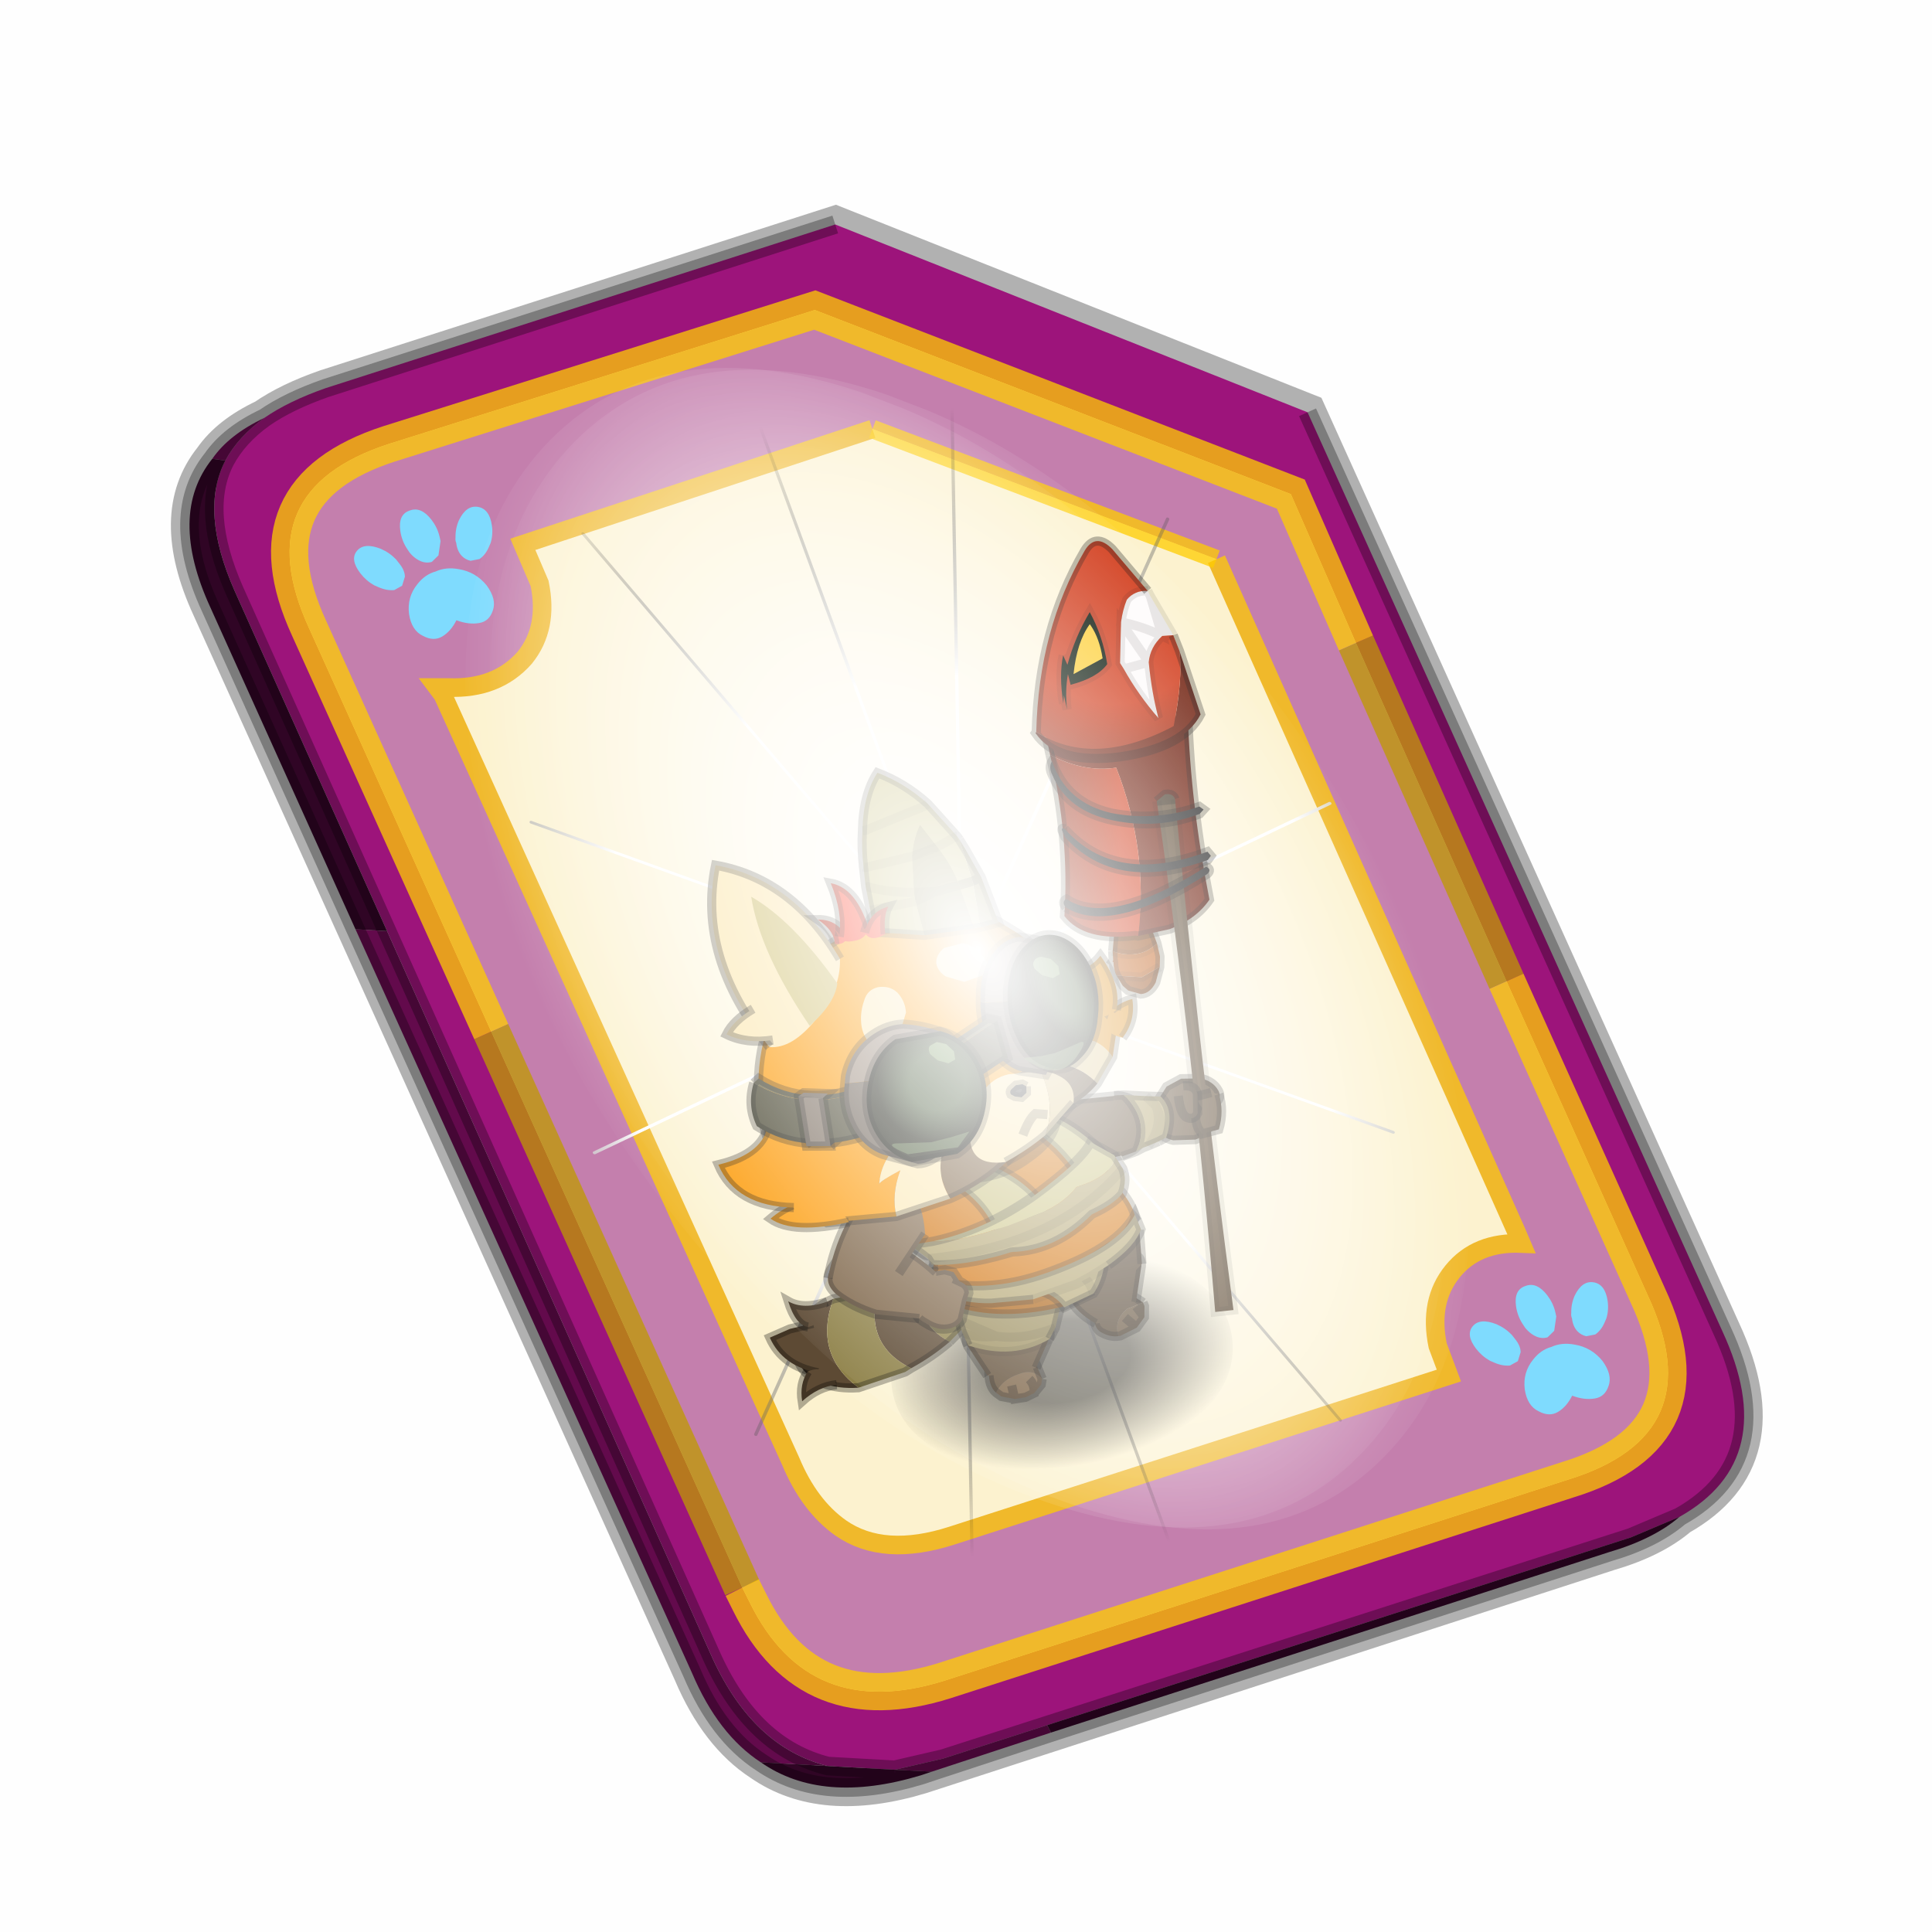 <?xml version='1.0' encoding='UTF-8'?>
<svg xmlns:xlink="http://www.w3.org/1999/xlink" xmlns="http://www.w3.org/2000/svg" version="1.1" width="60px" height="60px" viewBox="0.0 0.0 60.0 60.0"><defs><g id="c1"><path fill="#000000" fill-opacity="0.004" d="M0.0 0.0 L60.0 0.0 60.0 60.0 0.0 60.0 0.0 0.0"/></g><g id="c2"><path fill="none" stroke="#000000" stroke-width="1.0" stroke-opacity="0.302" d="M0.7 12.25 Q-0.45 9.75 0.75 8.25 1.2 7.6 2.15 7.15 2.8 6.7 3.8 6.35 L17.5 1.95 30.2 7.0 41.35 31.7 Q42.95 35.15 40.2 36.7 39.5 37.3 38.3 37.65 L19.8 43.65 Q17.15 44.45 15.5 43.3 14.35 42.55 13.65 40.9 L0.7 12.25"/><path fill="#9d147b" stroke="none" d="M35.55 22.3 L31.5 13.2 29.75 9.2 16.95 4.25 5.5 7.85 Q1.65 9.1 3.35 12.8 L8.25 23.65 15.0 38.6 15.2 39.0 Q16.8 42.25 20.45 41.1 L37.2 35.7 Q41.1 34.5 39.35 30.75 L35.55 22.3 M2.15 7.15 Q2.8 6.7 3.8 6.35 L17.5 1.95 30.2 7.0 41.35 31.7 Q42.95 35.15 40.2 36.7 L38.9 37.25 23.2 42.3 20.4 43.2 19.1 43.5 17.3 43.4 Q15.3 42.9 14.2 40.5 L5.45 20.95 1.35 11.8 Q0.4 9.65 1.1 8.3 1.45 7.65 2.15 7.15"/><path fill="#c47fad" stroke="none" d="M31.5 13.2 L35.55 22.3 39.35 30.75 Q41.1 34.5 37.2 35.7 L20.45 41.1 Q16.8 42.25 15.2 39.0 L15.0 38.6 8.25 23.65 3.35 12.8 Q1.65 9.1 5.5 7.85 L16.95 4.25 29.75 9.2 31.5 13.2 M18.5 7.45 L9.1 10.55 9.55 11.6 Q9.8 12.8 9.15 13.6 8.4 14.45 7.1 14.4 L6.8 14.4 6.95 14.6 16.3 35.2 Q16.8 36.4 17.65 37.0 18.8 37.8 20.65 37.2 L34.0 32.9 33.7 32.1 Q33.45 30.9 34.1 30.1 34.75 29.3 35.95 29.35 L35.8 29.0 27.75 10.95 18.5 7.45"/><path fill="#630a4c" stroke="none" d="M0.75 8.25 Q1.2 7.6 2.15 7.15 1.45 7.65 1.1 8.3 L0.75 8.25 M23.3 42.5 L20.1 43.55 19.1 43.5 20.4 43.2 23.2 42.3 23.3 42.5 M15.5 43.3 Q14.35 42.55 13.65 40.9 L4.6 20.9 5.45 20.95 14.2 40.5 Q15.3 42.9 17.3 43.4 L15.5 43.3"/><path fill="#300525" stroke="none" d="M4.6 20.9 L0.7 12.25 Q-0.45 9.75 0.75 8.25 L1.1 8.3 Q0.4 9.65 1.35 11.8 L5.45 20.95 4.6 20.9 M40.2 36.7 Q39.5 37.3 38.3 37.65 L23.3 42.5 23.2 42.3 38.9 37.25 40.2 36.7 M20.1 43.55 L19.8 43.65 Q17.15 44.45 15.5 43.3 L17.3 43.4 19.1 43.5 20.1 43.55"/><path fill="#fcf2cf" stroke="none" d="M27.75 10.95 L35.8 29.0 35.95 29.35 Q34.75 29.3 34.1 30.1 33.45 30.9 33.7 32.1 L34.0 32.9 20.65 37.2 Q18.8 37.8 17.65 37.0 16.8 36.4 16.3 35.2 L6.95 14.6 6.8 14.4 7.1 14.4 Q8.4 14.45 9.15 13.6 9.8 12.8 9.55 11.6 L9.1 10.55 18.5 7.45 27.75 10.95"/><path fill="none" stroke="#bf9900" stroke-width="1.0" stroke-opacity="0.749" d="M31.5 13.2 L35.55 22.3 M15.0 38.6 L8.25 23.65"/><path fill="none" stroke="#ffcc00" stroke-width="1.0" stroke-opacity="0.749" d="M35.55 22.3 L39.35 30.75 Q41.1 34.5 37.2 35.7 L20.45 41.1 Q16.8 42.25 15.2 39.0 L15.0 38.6 M8.25 23.65 L3.35 12.8 Q1.65 9.1 5.5 7.85 L16.95 4.25 29.75 9.2 31.5 13.2"/><path fill="none" stroke="#000000" stroke-width="0.5" stroke-opacity="0.302" d="M4.6 20.9 L0.7 12.25 Q-0.45 9.75 0.75 8.25 1.2 7.6 2.15 7.15 2.8 6.7 3.8 6.35 L17.5 1.95 M30.2 7.0 L41.35 31.7 Q42.95 35.15 40.2 36.7 39.5 37.3 38.3 37.65 L23.3 42.5 20.1 43.55 19.8 43.65 Q17.15 44.45 15.5 43.3 14.35 42.55 13.65 40.9 L4.6 20.9 M5.45 20.95 L1.35 11.8 Q0.4 9.65 1.1 8.3 1.45 7.65 2.15 7.15 M19.1 43.5 L17.3 43.4 Q15.3 42.9 14.2 40.5 L5.45 20.95 M23.2 42.3 L20.4 43.2 19.1 43.5 M40.2 36.7 L38.9 37.25 23.2 42.3"/><path fill="none" stroke="#f0b92b" stroke-width="0.5" d="M27.75 10.95 L35.8 29.0 35.95 29.35 Q34.75 29.3 34.1 30.1 33.45 30.9 33.7 32.1 L34.0 32.9 20.65 37.2 Q18.8 37.8 17.65 37.0 16.8 36.4 16.3 35.2 L6.95 14.6 6.8 14.4 7.1 14.4 Q8.4 14.45 9.15 13.6 9.8 12.8 9.55 11.6 L9.1 10.55 18.5 7.45"/><path fill="none" stroke="#ffcc00" stroke-width="0.5" stroke-opacity="0.749" d="M18.5 7.45 L27.75 10.95"/></g><g id="c3"><path fill="#7fdbfe" stroke="none" d="M10.75 4.9 Q10.75 4.6 10.9 4.35 11.25 3.45 11.95 2.75 13.3 1.5 14.35 2.1 15.4 2.7 14.95 4.45 14.7 5.4 14.1 6.15 L13.75 6.5 Q13.1 7.15 12.35 7.35 L11.4 7.2 Q10.95 6.9 10.75 6.4 10.5 5.75 10.75 4.9 M7.5 5.9 Q7.0 5.85 6.6 5.5 6.05 5.0 5.8 4.15 L5.7 3.6 Q5.55 2.65 5.8 1.7 6.25 0.0 7.5 0.0 L7.6 0.0 Q8.85 0.0 9.3 1.7 9.55 2.65 9.4 3.6 L9.3 4.15 8.5 5.5 7.6 5.9 7.5 5.9 M4.35 4.9 Q4.6 5.75 4.35 6.4 L3.7 7.2 2.75 7.35 Q2.0 7.15 1.35 6.5 L1.0 6.15 Q0.4 5.4 0.15 4.45 -0.3 2.7 0.75 2.1 1.8 1.5 3.15 2.75 3.85 3.45 4.2 4.35 L4.35 4.9 M5.5 13.7 Q4.45 13.9 3.65 12.95 2.75 12.0 3.2 10.25 3.7 8.5 5.25 7.6 6.4 6.9 7.55 7.0 8.75 6.9 9.9 7.6 11.45 8.5 11.95 10.25 12.35 12.0 11.5 12.95 10.7 13.9 9.65 13.7 8.55 13.5 7.55 12.6 6.55 13.5 5.5 13.7"/></g><g id="c4"><g><use transform="matrix(1.0,0.0,0.0,1.0,0.0,0.0)" xlink:href="#c3"/></g></g><radialGradient gradientUnits="userSpaceOnUse" r="819.2" cx="0" cy="0" spreadMethod="pad" gradientTransform="matrix(0.091,0.0,0.0,0.091,0.6,3.4)" id="gradient1"><stop offset="0.0" stop-color="#ffffff"/><stop offset="1.0" stop-color="#ffffff" stop-opacity="0.0"/></radialGradient><g id="c5"><path stroke="none" fill="url(#gradient1)" d="M36.65 -54.65 Q60.05 -42.0 69.75 -17.95 80.55 8.9 68.0 34.1 55.45 59.35 26.8 68.2 -1.8 77.05 -29.7 64.3 -57.6 51.6 -68.45 24.75 -79.3 -2.05 -66.75 -27.25 L-66.7 -27.3 Q-54.1 -52.5 -25.5 -61.4 3.1 -70.2 31.0 -57.5 L36.65 -54.65"/></g><g id="c6"><g><use transform="matrix(1.0,0.0,0.0,1.0,0.0,0.0)" xlink:href="#c5"/></g></g><radialGradient gradientUnits="userSpaceOnUse" r="819.2" cx="0" cy="0" spreadMethod="pad" gradientTransform="matrix(0.209,0.0,0.0,0.177,67.15,107.2)" id="gradient2"><stop offset="0.357" stop-color="#ffffff"/><stop offset="0.671" stop-opacity="0.0"/></radialGradient><g id="c7"><path fill="none" stroke-linejoin="round" stroke-linecap="round" stroke="url(#gradient2)" stroke-width="0.5" d="M136.55 165.8 L68.6 106.0 68.4 106.0 118.25 201.5 M68.3 105.8 L68.35 105.8 68.3 105.8 68.3 105.85 68.4 106.0 68.3 106.0 86.55 211.5 M68.3 105.8 L68.3 105.85 68.3 106.0 68.15 105.95 18.25 151.55 M68.3 105.85 L68.25 105.85 68.3 106.0 50.0 193.2 M68.25 105.85 L68.15 105.95 0.05 97.7 M68.3 105.85 L68.25 105.8 68.25 105.85 M68.25 105.8 L68.2 105.7 0.0 45.7 M68.3 105.8 L68.25 105.75 68.25 105.8 M68.25 105.75 L68.2 105.7 18.25 10.05 M68.6 106.0 L68.35 105.8 118.25 60.15 M86.6 18.35 L68.3 105.8 M136.6 114.25 L68.6 106.0 M68.25 105.75 L49.95 0.05"/></g><g id="c8"><g><use transform="matrix(1.0,0.0,0.0,1.0,0.0,0.0)" xlink:href="#c7"/></g></g><g id="c9"><g><use transform="matrix(1.0,0.0,0.0,1.0,0.0,0.0)" xlink:href="#c2"/></g><g><use transform="matrix(0.239,-0.087,0.1,0.234,34.25,31.15)" xlink:href="#c4"/></g><g><use transform="matrix(0.239,-0.087,0.1,0.234,4.25,10.3)" xlink:href="#c4"/></g><g><use transform="matrix(0.141,-0.038,0.111,0.226,20.25,20.65)" filter="url(#filter7)" xlink:href="#c6"/></g><g><use transform="matrix(-0.155,0.051,0.084,0.147,22.6,3.15)" filter="url(#filter8)" xlink:href="#c8"/></g></g><filter id="filter7"><feColorMatrix in="SourceGraphic" type="matrix" values="0.0 0.0 0.0 0.0 0.797 0.0 0.0 0.0 0.0 0.598 0.0 0.0 0.0 0.0 0.199 0.0 0.0 0.0 1.0 0.0" result="cxform"/><feComposite operator="in" in2="SourceGraphic" result="color-xform"/></filter><filter id="filter8"><feColorMatrix in="SourceGraphic" type="matrix" values="0.0 0.0 0.0 0.0 0.996 0.0 0.0 0.0 0.0 0.996 0.0 0.0 0.0 0.0 0.996 0.0 0.0 0.0 1.0 0.0" result="cxform"/><feComposite operator="in" in2="SourceGraphic" result="color-xform"/></filter><radialGradient gradientUnits="userSpaceOnUse" r="819.2" cx="0" cy="0" spreadMethod="pad" gradientTransform="matrix(0.012,0.0,0.0,0.007,9.35,6.0)" id="gradient3"><stop offset="0.384" stop-opacity="0.549"/><stop offset="1.0" stop-opacity="0.0"/></radialGradient><g id="c10"><path stroke="none" fill="url(#gradient3)" d="M18.75 6.05 Q18.75 8.55 16.0 10.3 13.25 12.05 9.4 12.05 5.5 12.05 2.75 10.3 0.0 8.55 0.0 6.05 0.0 3.55 2.75 1.75 5.5 0.0 9.4 0.0 13.25 0.0 16.0 1.75 18.75 3.55 18.75 6.05"/></g><g id="c11"><path fill="#5d4a34" stroke="none" d="M9.65 5.25 Q7.8 3.9 8.65 1.45 L6.2 1.9 Q5.0 4.7 7.35 6.35 8.6 5.9 9.65 5.25 M3.75 1.95 Q2.35 2.3 1.7 3.45 0.65 5.3 2.45 6.4 3.25 6.85 4.35 6.95 2.2 4.75 3.75 1.95"/><path fill="#8e8148" stroke="none" d="M9.65 5.25 L11.95 3.55 Q11.95 1.4 10.55 0.0 9.75 1.0 8.65 1.45 7.8 3.9 9.65 5.25 M6.2 1.9 L5.8 1.85 3.75 1.95 Q2.2 4.75 4.35 6.95 L7.0 6.5 7.35 6.35 Q5.0 4.7 6.2 1.9"/><path fill="none" stroke="#000000" stroke-width="0.5" stroke-opacity="0.302" d="M8.65 1.45 Q9.75 1.0 10.55 0.0 11.95 1.4 11.95 3.55 L9.65 5.25 M8.65 1.45 L6.2 1.9 5.8 1.85 3.75 1.95 Q2.35 2.3 1.7 3.45 0.65 5.3 2.45 6.4 3.25 6.85 4.35 6.95 L7.0 6.5 7.35 6.35 Q8.6 5.9 9.65 5.25"/><path fill="#5d4a34" stroke="none" d="M2.45 3.1 Q3.25 4.65 2.3 5.8 0.45 5.15 0.0 3.5 L1.15 3.2 2.45 3.1"/><path fill="none" stroke="#000000" stroke-width="0.5" stroke-opacity="0.302" d="M2.3 5.8 Q0.45 5.15 0.0 3.5 L1.15 3.2 2.45 3.1"/><path fill="#5d4a34" stroke="none" d="M1.75 5.65 Q2.8 5.35 3.2 6.6 2.2 6.55 1.2 7.2 1.2 6.25 1.75 5.65"/><path fill="none" stroke="#000000" stroke-width="0.5" stroke-opacity="0.302" d="M3.2 6.6 Q2.2 6.55 1.2 7.2 1.2 6.25 1.75 5.65"/><path fill="#5d4a34" stroke="none" d="M2.15 3.25 Q1.5 3.05 1.3 1.7 2.05 2.3 3.4 2.05 3.1 3.2 2.15 3.25"/><path fill="none" stroke="#000000" stroke-width="0.5" stroke-opacity="0.302" d="M2.15 3.25 Q1.5 3.05 1.3 1.7 2.05 2.3 3.4 2.05"/></g><linearGradient gradientUnits="userSpaceOnUse" x1="-819.2" x2="819.2" spreadMethod="pad" gradientTransform="matrix(-0.006,-0.001,0.001,-0.006,3.4,16.0)" id="gradient4"><stop offset="0.471" stop-color="#d13918"/><stop offset="1.0" stop-color="#6c1b09"/></linearGradient><radialGradient gradientUnits="userSpaceOnUse" r="819.2" cx="0" cy="0" spreadMethod="pad" gradientTransform="matrix(0.014,0.001,-0.001,0.014,5.25,3.6)" id="gradient5"><stop offset="0.471" stop-color="#d13918"/><stop offset="1.0" stop-color="#6c1b09"/></radialGradient><g id="c12"><path fill="#5f4c35" stroke="none" d="M6.2 31.4 L5.9 32.55 Q5.7 33.0 5.1 33.1 L3.9 32.95 Q3.25 32.7 3.1 32.1 2.95 31.45 3.3 30.8 L4.0 30.0 4.85 29.7 5.9 29.85 Q6.55 30.1 6.75 30.65 6.95 31.2 6.2 31.4"/><path fill="none" stroke="#000000" stroke-width="0.5" stroke-opacity="0.302" d="M6.2 31.4 L5.9 32.55 Q5.7 33.0 5.1 33.1 L3.9 32.95 Q3.25 32.7 3.1 32.1 2.95 31.45 3.3 30.8 L4.0 30.0 4.85 29.7 5.9 29.85 Q6.55 30.1 6.75 30.65 6.95 31.2 6.2 31.4"/><path fill="#bb5107" stroke="none" d="M4.7 22.2 L4.75 22.9 4.75 22.95 4.65 23.5 3.6 23.9 2.25 23.6 Q2.15 23.3 2.2 22.85 L2.15 22.8 2.2 22.75 2.25 22.25 Q2.85 22.6 3.5 22.6 4.15 22.6 4.7 22.2"/><path fill="#8c3c05" stroke="none" d="M2.25 22.25 L2.55 21.05 2.65 20.9 Q3.05 20.05 3.6 20.05 4.1 20.1 4.45 20.95 L4.7 22.2 Q4.15 22.6 3.5 22.6 2.85 22.6 2.25 22.25 M4.65 23.5 L4.3 24.3 Q3.9 24.85 3.4 24.8 L2.75 24.5 2.5 24.2 2.25 23.6 3.6 23.9 4.65 23.5"/><path fill="none" stroke="#000000" stroke-width="0.5" stroke-opacity="0.302" d="M2.25 22.25 L2.55 21.05 2.65 20.9 Q3.05 20.05 3.6 20.05 4.1 20.1 4.45 20.95 L4.7 22.2 4.75 22.9 4.75 22.95 4.65 23.5 4.3 24.3 Q3.9 24.85 3.4 24.8 L2.75 24.5 2.5 24.2 2.25 23.6 Q2.15 23.3 2.2 22.85 L2.15 22.8 2.2 22.75 2.25 22.25"/><path fill="none" stroke="#000000" stroke-width="0.5" stroke-opacity="0.098" d="M2.25 22.25 Q2.85 22.6 3.5 22.6 4.15 22.6 4.7 22.2 M4.65 23.5 L3.6 23.9 2.25 23.6"/><path fill="#6c1a08" stroke="none" d="M0.55 11.15 L0.5 10.2 0.4 9.85 8.3 10.2 Q7.7 15.0 7.9 20.3 7.0 21.25 5.5 21.55 L3.75 21.65 Q5.05 17.15 4.0 12.4 2.25 12.4 0.55 11.15"/><path stroke="none" fill="url(#gradient4)" d="M3.75 21.65 L3.6 21.6 Q0.8 21.5 -0.05 19.95 0.9 15.7 0.55 11.15 2.25 12.4 4.0 12.4 5.05 17.15 3.75 21.65"/><path fill="none" stroke="#000000" stroke-width="0.5" stroke-opacity="0.302" d="M0.55 11.15 L0.5 10.2 0.4 9.85 8.3 10.2 Q7.7 15.0 7.9 20.3 7.0 21.25 5.5 21.55 L3.75 21.65 3.6 21.6 Q0.8 21.5 -0.05 19.95 0.9 15.7 0.55 11.15"/><path fill="#fefbfb" stroke="none" d="M7.2 3.15 L7.3 3.45 8.2 5.75 7.6 5.7 Q6.6 5.0 5.5 4.6 6.6 5.0 7.6 5.7 L7.3 3.45 7.6 5.7 Q6.85 6.2 6.65 7.0 L5.5 4.6 Q5.7 3.95 6.0 3.45 6.5 3.0 7.2 3.15 M5.5 4.6 L6.65 7.0 5.25 7.15 6.65 7.0 Q6.55 8.65 6.7 10.1 5.8 8.65 5.25 7.15 L5.1 6.8 5.5 4.6"/><path fill="#6c1a08" stroke="none" d="M8.4 6.65 L9.0 10.25 Q7.8 11.9 4.3 11.85 0.85 11.75 -0.05 9.85 L0.0 9.8 Q2.8 12.25 7.45 10.65 8.35 8.2 8.4 6.65"/><path stroke="none" fill="url(#gradient5)" d="M8.2 5.75 L8.4 6.65 Q8.35 8.2 7.45 10.65 2.8 12.25 0.0 9.8 1.0 4.3 4.15 0.45 4.9 -0.45 5.65 0.6 L7.2 3.15 Q6.5 3.0 6.0 3.45 5.7 3.95 5.5 4.6 L5.1 6.8 5.25 7.15 Q5.8 8.65 6.7 10.1 6.55 8.65 6.65 7.0 6.85 6.2 7.6 5.7 L8.2 5.75"/><path fill="none" stroke="#000000" stroke-width="0.5" stroke-opacity="0.302" d="M8.2 5.75 L8.4 6.65 9.0 10.25 Q7.8 11.9 4.3 11.85 0.85 11.75 -0.05 9.85 L0.0 9.8 Q1.0 4.3 4.15 0.45 4.9 -0.45 5.65 0.6 L7.2 3.15"/><path fill="none" stroke="#000000" stroke-width="0.5" stroke-opacity="0.098" d="M7.2 3.15 L7.3 3.45 8.2 5.75 M7.2 3.15 Q6.5 3.0 6.0 3.45 5.7 3.95 5.5 4.6 6.6 5.0 7.6 5.7 L7.3 3.45 M7.6 5.7 L8.2 5.75 M6.65 7.0 L5.5 4.6 5.1 6.8 5.25 7.15 6.65 7.0 Q6.55 8.65 6.7 10.1 5.8 8.65 5.25 7.15 M7.6 5.7 Q6.85 6.2 6.65 7.0"/><path fill="#5f4c35" stroke="none" d="M5.9 14.55 L6.9 14.6 5.9 14.55 6.4 14.25 Q6.85 14.25 6.9 14.6 6.05 28.5 5.7 42.6 L4.7 42.55 Q5.75 28.4 5.9 14.55"/><path fill="none" stroke="#000000" stroke-width="0.5" stroke-opacity="0.302" d="M6.9 14.6 L5.9 14.55 M6.9 14.6 Q6.85 14.25 6.4 14.25 L5.9 14.55"/><path fill="none" stroke="#000000" stroke-width="0.5" stroke-opacity="0.098" d="M5.9 14.55 Q5.75 28.4 4.7 42.55 L5.7 42.6 Q6.05 28.5 6.9 14.6"/><path fill="#313131" stroke="none" d="M0.5 12.25 Q0.35 11.8 0.6 11.5 1.0 13.85 3.35 14.8 5.7 15.65 8.15 15.2 L8.35 15.4 8.1 15.6 Q5.7 16.1 3.35 15.2 1.0 14.3 0.5 12.25"/><path fill="none" stroke="#000000" stroke-width="0.5" stroke-opacity="0.302" d="M0.5 12.25 Q1.0 14.3 3.35 15.2 5.7 16.1 8.1 15.6 L8.35 15.4 8.15 15.2 Q5.7 15.65 3.35 14.8 1.0 13.85 0.6 11.5 0.35 11.8 0.5 12.25"/><path fill="#313131" stroke="none" d="M0.1 19.5 Q-0.1 19.15 0.2 19.05 2.3 20.95 8.0 18.5 8.3 18.7 8.0 18.9 2.3 21.4 0.1 19.5"/><path fill="none" stroke="#000000" stroke-width="0.5" stroke-opacity="0.302" d="M0.1 19.5 Q2.3 21.4 8.0 18.9 8.3 18.7 8.0 18.5 2.3 20.95 0.2 19.05 -0.1 19.15 0.1 19.5"/><path fill="#313131" stroke="none" d="M0.7 15.25 Q2.95 18.75 8.2 17.7 L8.35 17.95 8.15 18.15 Q2.9 19.15 0.65 15.7 L0.55 15.3 Q0.55 15.15 0.7 15.25"/><path fill="none" stroke="#000000" stroke-width="0.5" stroke-opacity="0.302" d="M0.7 15.25 Q2.95 18.75 8.2 17.7 L8.35 17.95 8.15 18.15 Q2.9 19.15 0.65 15.7 L0.55 15.3 Q0.55 15.15 0.7 15.25"/><path fill="#000f02" stroke="none" d="M2.1 5.9 L2.25 6.45 Q2.9 5.0 3.9 3.8 4.4 5.2 4.4 6.75 3.75 7.4 2.25 7.55 L2.2 6.95 Q1.9 7.8 1.85 8.85 L1.8 8.05 1.7 8.5 Q1.7 6.95 2.1 5.9"/><path fill="none" stroke="#000000" stroke-width="0.5" stroke-opacity="0.098" d="M2.1 5.9 L2.25 6.45 Q2.9 5.0 3.9 3.8 4.4 5.2 4.4 6.75 3.75 7.4 2.25 7.55 L2.2 6.95 Q1.9 7.8 1.85 8.85 L1.8 8.05 1.7 8.5 Q1.7 6.95 2.1 5.9"/><path fill="#fece32" stroke="none" d="M2.5 7.0 Q2.95 5.3 3.8 4.45 L3.85 4.55 Q4.2 5.3 4.2 6.4 L2.5 7.0"/><path fill="#5f4c35" stroke="none" d="M6.35 30.7 L6.75 30.85 Q6.9 31.8 6.45 32.75 L5.5 32.85 Q5.1 32.15 5.45 31.45 5.25 31.05 5.35 30.8 L6.35 30.7"/><path fill="none" stroke="#000000" stroke-width="0.5" stroke-opacity="0.302" d="M6.75 30.85 Q6.9 31.8 6.45 32.75 L5.5 32.85 Q5.1 32.15 5.45 31.45 5.25 31.05 5.35 30.8 L6.35 30.7"/><path fill="#5f4c35" stroke="none" d="M4.9 30.1 Q5.55 30.15 5.6 30.65 L5.45 31.7 Q5.2 32.05 4.85 31.85 4.5 31.65 4.55 30.6 L4.9 30.1"/><path fill="none" stroke="#000000" stroke-width="0.5" stroke-opacity="0.302" d="M4.9 30.1 Q5.55 30.15 5.6 30.65 L5.45 31.7 Q5.2 32.05 4.85 31.85 4.5 31.65 4.55 30.6"/></g><g id="c13"><path fill="#5f4c35" stroke="none" d="M0.9 0.05 L4.35 0.25 Q5.2 0.5 5.35 1.05 L5.3 2.5 Q5.25 3.3 4.1 3.5 L0.75 3.75 Q-0.85 2.0 0.9 0.05"/><path fill="none" stroke="#000000" stroke-width="0.5" stroke-opacity="0.302" d="M0.9 0.05 L4.35 0.25 Q5.2 0.5 5.35 1.05 L5.3 2.5 Q5.25 3.3 4.1 3.5 L0.75 3.75 Q-0.85 2.0 0.9 0.05"/></g><g id="c14"><path fill="#ad9d64" stroke="none" d="M2.05 0.3 L2.85 0.45 Q3.5 1.3 2.8 2.7 L2.35 2.85 Q2.8 1.95 2.55 1.1 L2.5 0.9 2.05 0.3 2.5 0.9 2.55 1.1 Q2.8 1.95 2.35 2.85 L1.75 3.0 1.5 3.05 1.05 3.2 Q2.05 1.7 0.9 0.1 L0.85 0.05 2.05 0.3 M2.55 1.1 Q2.65 2.15 1.75 3.0 2.65 2.15 2.55 1.1"/><path fill="#5f4c35" stroke="none" d="M1.05 3.2 L0.25 3.35 Q-0.05 2.55 0.0 1.7 L0.35 0.0 0.85 0.05 0.9 0.1 Q2.05 1.7 1.05 3.2"/><path fill="none" stroke="#000000" stroke-width="0.5" stroke-opacity="0.302" d="M2.35 2.85 L2.8 2.7 Q3.5 1.3 2.85 0.45 L2.05 0.3 M2.35 2.85 L1.75 3.0 1.5 3.05 1.05 3.2 0.25 3.35 M0.35 0.0 L0.85 0.05 2.05 0.3 M0.9 0.1 L0.85 0.05 M0.9 0.1 Q2.05 1.7 1.05 3.2"/><path fill="none" stroke="#000000" stroke-width="0.5" stroke-opacity="0.098" d="M2.05 0.3 L2.5 0.9 2.55 1.1 Q2.8 1.95 2.35 2.85 M1.75 3.0 Q2.65 2.15 2.55 1.1"/></g><g id="c15"><path fill="#7b6245" stroke="none" d="M1.2 2.6 L1.15 1.85 1.2 2.6 0.5 2.35 0.25 2.1 Q0.7 1.45 1.6 1.3 2.45 1.1 2.85 1.75 L2.75 2.05 2.3 2.45 1.8 2.6 1.2 2.6 M2.15 1.65 Q2.4 2.0 2.3 2.45 2.4 2.0 2.15 1.65"/><path fill="#5f4c35" stroke="none" d="M2.85 1.75 Q2.45 1.1 1.6 1.3 0.7 1.45 0.25 2.1 -0.1 1.7 0.05 0.85 0.15 0.1 1.2 0.0 2.2 -0.15 2.6 0.7 L2.85 1.75"/><path fill="none" stroke="#000000" stroke-width="0.5" stroke-opacity="0.302" d="M1.15 1.85 L1.2 2.6 1.8 2.6 2.3 2.45 Q2.4 2.0 2.15 1.65 M2.85 1.75 L2.6 0.7 Q2.2 -0.15 1.2 0.0 0.15 0.1 0.05 0.85 -0.1 1.7 0.25 2.1 L0.5 2.35 1.2 2.6 M2.85 1.75 L2.75 2.05 2.3 2.45"/></g><g id="c16"><path fill="#5f4c35" stroke="none" d="M0.85 2.75 L0.05 1.0 Q-0.3 -0.2 2.3 0.05 4.9 0.3 4.55 1.2 L3.55 2.75 2.05 2.85 0.85 2.75"/><path fill="none" stroke="#000000" stroke-width="0.5" stroke-opacity="0.302" d="M0.85 2.75 L0.05 1.0 Q-0.3 -0.2 2.3 0.05 4.9 0.3 4.55 1.2 L3.55 2.75"/></g><g id="c17"><path fill="#988a57" stroke="none" d="M0.5 4.35 L0.3 3.6 0.2 2.9 0.05 2.2 0.0 1.5 Q1.45 -0.7 3.75 0.3 5.75 0.8 5.85 2.95 L5.45 3.9 5.35 4.15 4.95 4.7 Q2.8 5.55 0.5 4.35 M2.1 4.1 Q1.0 4.05 0.3 3.6 1.0 4.05 2.1 4.1 L0.2 2.9 2.1 4.1 Q3.55 4.55 5.35 4.15 3.55 4.55 2.1 4.1"/><path fill="none" stroke="#000000" stroke-width="0.5" stroke-opacity="0.302" d="M0.5 4.35 L0.3 3.6 0.2 2.9 0.05 2.2 0.0 1.5 Q1.45 -0.7 3.75 0.3 5.75 0.8 5.85 2.95 L5.45 3.9 5.35 4.15 4.95 4.7"/><path fill="none" stroke="#000000" stroke-width="0.5" stroke-opacity="0.098" d="M4.95 4.7 Q2.8 5.55 0.5 4.35 M0.2 2.9 L2.1 4.1 Q3.55 4.55 5.35 4.15 M0.3 3.6 Q1.0 4.05 2.1 4.1"/></g><g id="c18"><path fill="#5f4c35" stroke="none" d="M2.75 0.75 L2.8 0.95 2.7 1.55 2.2 2.05 1.25 2.35 1.15 2.35 Q1.0 1.45 1.85 0.95 L2.75 0.75 M2.7 1.55 L2.35 0.9 2.7 1.55 M2.2 2.05 L1.65 1.4 2.2 2.05"/><path fill="#4f3f2c" stroke="none" d="M1.15 2.35 Q0.7 2.35 0.25 2.0 -0.2 1.65 0.1 0.75 0.35 -0.15 1.15 0.0 L2.2 0.25 2.65 0.65 2.75 0.75 1.85 0.95 Q1.0 1.45 1.15 2.35"/><path fill="none" stroke="#000000" stroke-width="0.5" stroke-opacity="0.302" d="M2.75 0.75 L2.8 0.95 2.7 1.55 2.2 2.05 1.25 2.35 1.15 2.35 Q0.7 2.35 0.25 2.0 -0.2 1.65 0.1 0.75 0.35 -0.15 1.15 0.0 L2.2 0.25 2.65 0.65 2.75 0.75 M1.65 1.4 L2.2 2.05 M2.35 0.9 L2.7 1.55"/></g><g id="c19"><path fill="#4f3f2c" stroke="none" d="M1.2 3.4 Q0.25 2.65 0.0 1.8 -0.25 0.95 2.1 0.25 4.4 -0.45 4.15 0.7 L3.55 2.6 Q2.9 2.55 2.25 3.0 1.5 3.5 1.2 3.4"/><path fill="none" stroke="#000000" stroke-width="0.5" stroke-opacity="0.302" d="M3.55 2.6 L4.15 0.7 Q4.4 -0.45 2.1 0.25 -0.25 0.95 0.0 1.8 0.25 2.65 1.2 3.4"/></g><g id="c20"><path fill="#4f3f2c" stroke="none" d="M5.6 1.45 L5.45 3.3 Q4.0 4.5 1.4 4.7 0.75 4.35 0.0 3.05 L3.25 0.2 Q5.6 -0.5 5.6 1.45"/><path fill="none" stroke="#000000" stroke-width="0.5" stroke-opacity="0.302" d="M5.45 3.3 L5.6 1.45 M0.0 3.05 Q0.75 4.35 1.4 4.7"/></g><g id="c21"><path fill="#a65500" stroke="none" d="M8.45 6.3 L6.65 6.9 Q3.45 7.15 1.15 6.1 L0.35 4.6 Q0.65 3.15 2.4 2.55 L9.95 1.5 Q10.85 1.8 11.45 2.95 9.1 3.55 8.45 6.3"/><path fill="none" stroke="#000000" stroke-width="0.5" stroke-opacity="0.302" d="M8.45 6.3 L6.65 6.9 Q3.45 7.15 1.15 6.1 L0.35 4.6 Q0.65 3.15 2.4 2.55 L9.95 1.5 Q10.85 1.8 11.45 2.95"/><path fill="#d16c00" stroke="none" d="M0.05 4.5 Q-0.1 3.9 0.35 2.55 4.6 0.25 9.9 0.0 11.25 1.45 11.35 2.7 10.2 4.75 6.5 5.35 2.85 6.0 0.05 4.5"/><path fill="none" stroke="#000000" stroke-width="0.5" stroke-opacity="0.302" d="M0.05 4.5 Q-0.1 3.9 0.35 2.55 4.6 0.25 9.9 0.0 11.25 1.45 11.35 2.7 10.2 4.75 6.5 5.35 2.85 6.0 0.05 4.5"/><path fill="#ad9d64" stroke="none" d="M5.2 5.7 L7.45 5.1 9.45 4.2 Q9.25 5.6 8.45 6.45 L6.75 6.95 Q6.3 6.05 5.2 5.7 M8.45 6.45 Q8.3 5.35 7.45 5.1 8.3 5.35 8.45 6.45"/><path fill="none" stroke="#000000" stroke-width="0.5" stroke-opacity="0.302" d="M5.2 5.7 L7.45 5.1 9.45 4.2 Q9.25 5.6 8.45 6.45 L6.75 6.95 Q6.3 6.05 5.2 5.7"/><path fill="none" stroke="#000000" stroke-width="0.5" stroke-opacity="0.098" d="M7.45 5.1 Q8.3 5.35 8.45 6.45"/><path fill="#ad9d64" stroke="none" d="M5.15 6.25 L2.85 6.1 Q1.4 5.9 0.3 5.2 L0.05 4.4 Q2.85 5.65 6.55 4.85 10.2 4.1 11.35 2.55 L11.55 3.4 Q11.1 4.25 9.5 5.05 L8.45 5.5 7.75 5.75 7.6 5.8 5.15 6.25"/><path fill="none" stroke="#000000" stroke-width="0.5" stroke-opacity="0.302" d="M5.15 6.25 L2.85 6.1 Q1.4 5.9 0.3 5.2 L0.05 4.4 Q2.85 5.65 6.55 4.85 10.2 4.1 11.35 2.55 L11.55 3.4 Q11.1 4.25 9.5 5.05"/><path fill="none" stroke="#000000" stroke-width="0.5" stroke-opacity="0.098" d="M9.5 5.05 L8.45 5.5 7.75 5.75 7.6 5.8 5.15 6.25"/></g><g id="c22"><path fill="#d16c00" stroke="none" d="M10.95 2.4 Q11.95 3.4 12.6 4.75 7.7 7.75 2.1 7.7 1.7 7.65 0.6 6.0 -0.55 4.3 0.45 2.55 4.45 -0.15 8.3 0.0 9.7 0.75 10.95 2.4"/><path fill="none" stroke="#000000" stroke-width="0.5" stroke-opacity="0.302" d="M10.95 2.4 Q11.95 3.4 12.6 4.75 M2.1 7.7 Q1.7 7.65 0.6 6.0 -0.55 4.3 0.45 2.55 4.45 -0.15 8.3 0.0"/><path fill="#c6be78" stroke="none" d="M0.9 2.1 L1.95 1.55 Q7.8 3.25 8.85 6.35 L6.0 7.45 Q5.6 4.1 0.9 2.1"/><path fill="none" stroke="#000000" stroke-width="0.5" stroke-opacity="0.302" d="M0.9 2.1 L1.95 1.55 Q7.8 3.25 8.85 6.35 L6.0 7.45 Q5.6 4.1 0.9 2.1"/><path fill="#c6be78" stroke="none" d="M6.1 0.1 L7.15 0.1 Q10.35 0.7 12.4 3.65 12.0 4.55 10.95 4.95 9.6 1.6 6.1 0.1"/><path fill="none" stroke="#000000" stroke-width="0.5" stroke-opacity="0.302" d="M6.1 0.1 L7.15 0.1 Q10.35 0.7 12.4 3.65 12.0 4.55 10.95 4.95 9.6 1.6 6.1 0.1"/><path fill="#c6be78" stroke="none" d="M2.45 6.95 Q5.35 6.8 8.3 5.35 11.2 3.85 11.8 2.95 L12.95 3.85 13.0 3.95 Q12.65 4.95 10.65 5.25 9.9 5.95 8.7 6.3 L6.65 6.75 5.2 6.95 Q3.4 7.15 2.45 6.95"/><path fill="#ad9d64" stroke="none" d="M13.0 3.95 L13.3 4.65 Q13.45 5.3 13.05 6.0 12.5 6.5 11.25 6.85 9.0 8.5 6.65 8.2 L6.55 8.2 6.25 8.25 Q3.8 8.55 2.2 8.2 L2.05 7.85 1.2 6.95 2.45 6.95 Q3.4 7.15 5.2 6.95 L6.65 6.75 8.7 6.3 Q9.9 5.95 10.65 5.25 12.65 4.95 13.0 3.95 M6.25 8.25 L6.65 8.2 6.25 8.25 M2.05 7.85 Q9.1 8.25 13.3 4.65 9.1 8.25 2.05 7.85"/><path fill="none" stroke="#000000" stroke-width="0.5" stroke-opacity="0.302" d="M13.0 3.95 L13.3 4.65 Q13.45 5.3 13.05 6.0 12.5 6.5 11.25 6.85 9.0 8.5 6.65 8.2 L6.55 8.2 6.25 8.25 Q3.8 8.55 2.2 8.2 L2.05 7.85 1.2 6.95 2.45 6.95 Q5.35 6.8 8.3 5.35 11.2 3.85 11.8 2.95 L12.95 3.85 13.0 3.95 M6.65 8.2 L6.25 8.25"/><path fill="none" stroke="#000000" stroke-width="0.5" stroke-opacity="0.098" d="M13.3 4.65 Q9.1 8.25 2.05 7.85"/></g><g id="c23"><path fill="#7b6245" stroke="none" d="M2.7 0.8 Q3.15 1.05 3.1 1.5 L2.9 1.9 2.5 2.9 Q2.15 3.3 1.55 3.25 1.0 3.2 0.5 2.75 -0.05 2.35 0.0 1.75 0.05 1.1 0.65 0.5 1.1 0.1 1.45 0.05 L2.0 0.05 2.45 0.25 2.7 0.8 2.4 0.6 2.7 0.8"/><path fill="none" stroke="#000000" stroke-width="0.5" stroke-opacity="0.302" d="M2.7 0.8 Q3.15 1.05 3.1 1.5 L2.9 1.9 2.5 2.9 Q2.15 3.3 1.55 3.25 1.0 3.2 0.5 2.75 -0.05 2.35 0.0 1.75 0.05 1.1 0.65 0.5 1.1 0.1 1.45 0.05 L2.0 0.05 2.45 0.25 2.7 0.8 2.4 0.6"/></g><g id="c24"><path fill="#7b6245" stroke="none" d="M4.6 4.6 L2.3 4.0 Q1.1 3.4 0.35 2.6 -0.35 1.75 0.4 1.05 0.9 0.45 1.9 0.1 2.95 -0.2 3.95 0.4 4.95 1.05 5.9 2.25 5.8 3.75 4.6 4.6"/><path fill="none" stroke="#000000" stroke-width="0.5" stroke-opacity="0.302" d="M4.6 4.6 L2.3 4.0 Q1.1 3.4 0.35 2.6 -0.35 1.75 0.4 1.05 0.9 0.45 1.9 0.1 2.95 -0.2 3.95 0.4 4.95 1.05 5.9 2.25"/></g><g id="c25"><path fill="#7b6245" stroke="none" d="M0.0 4.9 Q1.0 2.0 3.45 0.0 5.9 0.2 5.6 3.35 L3.85 5.25 0.0 4.9"/><path fill="none" stroke="#000000" stroke-width="0.5" stroke-opacity="0.302" d="M0.0 4.9 Q1.0 2.0 3.45 0.0 M5.6 3.35 L3.85 5.25"/></g><g id="c26"><path fill="#000000" fill-opacity="0.298" d="M6.75 0.6 Q7.4 1.25 6.9 2.2 6.45 3.15 5.1 3.8 3.8 4.5 2.4 4.5 1.0 4.55 0.35 3.85 -0.25 3.25 0.2 2.3 0.7 1.35 2.0 0.7 3.3 0.0 4.7 0.0 6.1 -0.05 6.75 0.6"/></g><radialGradient gradientUnits="userSpaceOnUse" r="819.2" cx="0" cy="0" spreadMethod="pad" gradientTransform="matrix(0.002,-0,0.001,0.004,20.2,13.1)" id="gradient6"><stop offset="0.471" stop-color="#465839"/><stop offset="1.0" stop-color="#1e2015"/></radialGradient><radialGradient gradientUnits="userSpaceOnUse" r="819.2" cx="0" cy="0" spreadMethod="pad" gradientTransform="matrix(0.004,0.0,0.0,0.004,12.7,17.15)" id="gradient7"><stop offset="0.471" stop-color="#465839"/><stop offset="1.0" stop-color="#1e2015"/></radialGradient><g id="c27"><path fill="#fd9c0c" stroke="none" d="M17.95 16.35 Q13.35 21.1 3.25 19.7 2.35 16.0 4.05 12.7 5.5 9.85 8.5 8.65 12.0 7.3 15.6 8.25 L15.95 8.35 16.3 8.95 Q18.2 12.05 17.95 16.35"/><path fill="#db8609" stroke="none" d="M15.95 8.35 L16.2 8.45 Q16.75 8.65 17.3 9.0 L18.25 9.8 Q19.6 11.05 20.3 12.8 19.4 14.85 17.95 16.35 18.2 12.05 16.3 8.95 L15.95 8.35"/><path fill="none" stroke="#000000" stroke-width="0.5" stroke-opacity="0.302" d="M15.95 8.35 L16.2 8.45 Q16.75 8.65 17.3 9.0 L18.25 9.8 Q19.6 11.05 20.3 12.8 M3.25 19.7 Q2.35 16.0 4.05 12.7 5.5 9.85 8.5 8.65 12.0 7.3 15.6 8.25 L15.95 8.35"/><path fill="#7b6244" stroke="none" d="M18.4 20.0 L17.7 20.2 Q15.7 22.7 12.4 23.55 11.3 20.95 14.35 18.85 L15.7 18.0 Q16.45 17.6 17.35 17.3 L18.25 17.15 18.35 17.45 Q18.75 18.85 18.4 20.0"/><path fill="#fd9c0c" stroke="none" d="M3.2 18.25 Q9.95 13.5 17.55 11.2 L17.75 11.25 Q18.0 13.35 17.65 15.75 L17.95 16.35 17.35 17.3 Q16.45 17.6 15.7 18.0 L14.35 18.85 Q12.3 18.85 10.8 19.7 9.05 20.65 8.7 22.15 8.8 22.0 9.95 21.6 9.25 22.85 9.35 24.05 L5.55 23.8 Q2.5 21.4 3.2 18.25"/><path fill="#fce8b3" stroke="none" d="M12.4 23.55 L9.35 24.05 Q9.25 22.85 9.95 21.6 8.8 22.0 8.7 22.15 9.05 20.65 10.8 19.7 12.3 18.85 14.35 18.85 11.3 20.95 12.4 23.55"/><path fill="#dec78c" stroke="none" d="M22.35 17.3 L21.3 18.6 Q20.15 17.0 18.25 17.15 L17.35 17.3 17.95 16.35 18.95 15.65 Q20.15 15.0 21.5 15.35 L20.4 16.05 Q21.7 16.0 22.35 17.3"/><path fill="#5b4832" stroke="none" d="M21.3 18.6 Q20.4 19.45 18.4 20.0 18.75 18.85 18.35 17.45 L18.25 17.15 Q20.15 17.0 21.3 18.6"/><path fill="#db8609" stroke="none" d="M17.75 11.25 Q19.1 11.65 20.75 13.0 21.9 14.05 22.9 15.55 L22.35 17.3 Q21.7 16.0 20.4 16.05 L21.5 15.35 Q20.15 15.0 18.95 15.65 L17.95 16.35 17.65 15.75 Q18.0 13.35 17.75 11.25"/><path fill="none" stroke="#000000" stroke-width="0.5" stroke-opacity="0.302" d="M20.75 13.0 Q21.9 14.05 22.9 15.55 L22.35 17.3 21.3 18.6 Q20.4 19.45 18.4 20.0 L17.7 20.2 Q15.7 22.7 12.4 23.55 L9.35 24.05 5.55 23.8 Q2.5 21.4 3.2 18.25"/><path fill="#fce8b3" stroke="none" d="M15.7 22.05 Q13.4 22.0 14.15 19.75 14.9 17.45 16.6 17.35 L18.35 17.45 Q18.9 19.45 18.05 20.95 16.95 21.6 15.7 22.05"/><path fill="#dec78c" stroke="none" d="M18.05 20.95 Q18.9 19.45 18.35 17.45 18.85 17.55 19.2 17.8 20.15 18.4 19.85 19.45 L18.05 20.95"/><path fill="none" stroke="#000000" stroke-width="0.5" stroke-opacity="0.302" d="M15.7 22.05 Q16.95 21.6 18.05 20.95 M19.85 19.45 L18.05 20.95"/><path fill="#db8609" stroke="none" d="M23.05 16.35 Q22.4 16.1 22.25 15.7 22.4 15.0 22.7 14.75 23.3 14.4 23.9 14.35 23.9 15.55 23.05 16.35"/><path fill="none" stroke="#000000" stroke-width="0.5" stroke-opacity="0.302" d="M22.7 14.75 Q23.3 14.4 23.9 14.35 23.9 15.55 23.05 16.35"/><path fill="#db8609" stroke="none" d="M20.0 12.25 Q21.6 12.65 22.55 11.75 23.45 13.5 22.95 14.8 22.0 15.35 21.05 14.8 20.1 14.3 20.0 12.25"/><path fill="none" stroke="#000000" stroke-width="0.5" stroke-opacity="0.302" d="M20.0 12.25 Q21.6 12.65 22.55 11.75 23.45 13.5 22.95 14.8"/><path fill="#fce8b3" stroke="none" d="M14.05 11.55 L15.0 12.0 16.05 11.8 16.4 11.15 16.05 10.45 Q15.75 10.1 15.25 9.9 L14.2 10.0 Q13.7 10.3 13.65 10.75 13.65 11.2 14.05 11.55"/><path fill="#252525" stroke="none" d="M17.5 13.85 Q16.8 14.25 16.5 14.8 16.2 15.45 16.9 16.65 16.7 15.15 17.5 13.85"/><path fill="#fce8b3" stroke="none" d="M11.6 13.15 Q11.65 12.5 11.3 12.0 10.95 11.55 10.3 11.55 9.7 11.6 9.45 12.15 9.15 12.7 9.1 13.3 9.05 13.9 9.3 14.35 9.5 14.75 10.05 14.75 10.6 14.75 11.05 14.3 L11.6 13.15"/><path fill="#444444" stroke="none" d="M17.45 18.15 L17.25 18.0 16.9 18.0 16.6 18.2 Q16.5 18.3 16.55 18.45 L16.75 18.6 17.1 18.7 17.4 18.5 17.45 18.15"/><path fill="none" stroke="#000000" stroke-width="0.5" stroke-opacity="0.302" d="M17.45 18.15 L17.4 18.5 17.1 18.7 16.75 18.6 16.55 18.45 Q16.5 18.3 16.6 18.2 L16.9 18.0 17.25 18.0 17.45 18.15"/><path fill="#fd9c0c" stroke="none" d="M6.75 23.95 Q3.65 24.15 2.55 23.1 3.2 22.7 3.85 22.55 4.55 22.0 5.4 22.0 6.15 22.65 6.75 23.95"/><path fill="none" stroke="#000000" stroke-width="0.5" stroke-opacity="0.302" d="M6.75 23.95 Q3.65 24.15 2.55 23.1 3.2 22.7 3.85 22.55"/><path fill="#fd9c0c" stroke="none" d="M3.9 22.7 Q0.8 22.15 0.2 19.75 2.8 19.55 3.25 17.9 4.8 20.1 5.3 21.9 4.7 22.65 3.9 22.7"/><path fill="none" stroke="#000000" stroke-width="0.5" stroke-opacity="0.302" d="M3.9 22.7 Q0.8 22.15 0.2 19.75 2.8 19.55 3.25 17.9"/><path fill="#fce8b3" stroke="none" d="M8.5 9.7 Q8.3 11.35 6.7 12.75 5.15 14.15 3.95 13.85 0.8 8.4 2.6 3.6 6.65 5.0 8.5 9.7"/><path fill="none" stroke="#000000" stroke-width="0.5" stroke-opacity="0.302" d="M3.95 13.85 Q0.8 8.4 2.6 3.6 6.65 5.0 8.5 9.7"/><path fill="#d2c379" stroke="none" d="M4.25 5.6 Q6.3 7.25 8.15 11.0 7.85 12.05 6.3 13.05 4.25 8.7 4.25 5.6"/><path fill="none" stroke="#000000" stroke-width="0.5" stroke-opacity="0.302" d="M18.35 19.85 L17.7 19.7 Q17.3 19.95 16.85 20.75"/><path fill="#d2c379" stroke="none" d="M13.35 1.6 Q15.5 4.4 16.0 8.65 L13.15 8.7 Q12.7 4.4 13.35 1.6"/><path fill="#252525" stroke="none" d="M10.35 17.7 Q11.8 16.65 12.8 16.5 13.8 16.35 14.95 17.75 13.15 16.75 10.35 17.7"/><path fill="#fce8b3" stroke="none" d="M3.4 11.65 Q3.9 12.4 4.2 13.5 2.75 13.5 1.75 12.8 2.25 12.1 3.4 11.65"/><path fill="none" stroke="#000000" stroke-width="0.5" stroke-opacity="0.302" d="M3.4 11.65 Q2.25 12.1 1.75 12.8 2.75 13.5 4.2 13.5"/><path fill="#988879" stroke="none" d="M15.7 13.2 L15.8 12.6 Q16.15 11.15 17.1 10.45 17.7 10.0 18.35 10.05 L19.8 10.55 20.4 12.1 20.6 13.5 17.7 13.45 15.85 13.3 15.7 13.2"/><path fill="#6b6055" stroke="none" d="M20.6 13.5 L20.4 14.9 Q20.05 16.35 19.1 17.05 L18.6 17.7 17.2 17.25 Q16.25 16.75 15.85 15.4 15.5 14.3 15.7 13.2 L15.85 13.3 17.7 13.45 20.6 13.5"/><path fill="none" stroke="#000000" stroke-width="0.5" stroke-opacity="0.302" d="M15.7 13.2 L15.8 12.6 Q16.15 11.15 17.1 10.45 17.7 10.0 18.35 10.05 L19.8 10.55 20.4 12.1 20.6 13.5 20.4 14.9 Q20.05 16.35 19.1 17.05 L18.6 17.7 17.2 17.25 Q16.25 16.75 15.85 15.4 15.5 14.3 15.7 13.2"/><path stroke="none" fill="url(#gradient6)" d="M21.9 12.2 Q22.3 13.55 21.9 15.0 21.55 16.45 20.6 17.1 19.7 17.8 18.75 17.3 17.75 16.85 17.35 15.45 16.95 14.15 17.3 12.65 17.65 11.25 18.6 10.55 19.55 9.9 20.5 10.35 21.45 10.85 21.9 12.2"/><path fill="none" stroke="#000000" stroke-width="0.5" stroke-opacity="0.302" d="M21.9 12.2 Q22.3 13.55 21.9 15.0 21.55 16.45 20.6 17.1 19.7 17.8 18.75 17.3 17.75 16.85 17.35 15.45 16.95 14.15 17.3 12.65 17.65 11.25 18.6 10.55 19.55 9.9 20.5 10.35 21.45 10.85 21.9 12.2"/><path fill="#4c4a35" stroke="none" d="M16.45 14.35 L16.7 16.45 13.0 18.15 12.5 17.95 12.3 16.25 16.45 14.35"/><path fill="#696649" stroke="none" d="M12.3 16.25 L12.25 15.85 15.95 14.15 16.45 14.35 12.3 16.25"/><path fill="none" stroke="#000000" stroke-width="0.5" stroke-opacity="0.302" d="M12.3 16.25 L12.25 15.85 15.95 14.15 16.45 14.35 16.7 16.45 13.0 18.15 12.5 17.95 12.3 16.25"/><path fill="#62584e" stroke="none" d="M5.1 19.4 L5.4 19.25 6.7 19.5 6.4 19.7 5.1 19.4"/><path fill="none" stroke="#000000" stroke-width="0.5" stroke-opacity="0.302" d="M6.4 19.7 L6.7 19.5 5.4 19.25 5.1 19.4"/><path fill="#4c4a35" stroke="none" d="M8.7 16.95 L8.7 19.3 8.7 19.4 Q4.9 20.05 2.6 18.0 2.25 16.8 2.8 15.65 5.4 17.75 8.7 16.95"/><path fill="#696649" stroke="none" d="M8.7 19.3 L8.7 16.95 Q5.4 17.75 2.8 15.65 L3.1 15.45 Q5.5 17.55 9.0 16.65 L9.0 19.25 8.7 19.3"/><path fill="none" stroke="#000000" stroke-width="0.5" stroke-opacity="0.302" d="M8.7 16.95 L8.7 19.3 9.0 19.25 9.0 16.65 Q5.5 17.55 3.1 15.45 L2.8 15.65 M8.7 19.3 L8.7 19.4 Q4.9 20.05 2.6 18.0 2.25 16.8 2.8 15.65"/><path fill="#988879" stroke="none" d="M7.7 16.45 L7.8 16.05 Q8.35 14.65 9.65 14.05 10.5 13.65 11.35 13.75 12.5 14.0 13.5 14.6 13.95 14.9 14.2 15.9 L14.25 17.15 Q12.2 16.2 10.05 16.6 L7.7 16.45"/><path fill="#6b6055" stroke="none" d="M14.25 17.15 L13.9 18.65 Q13.3 20.25 12.5 20.85 11.7 21.5 10.95 21.4 L9.15 20.6 Q8.15 20.05 7.75 18.85 7.35 17.65 7.7 16.45 L10.05 16.6 Q12.2 16.2 14.25 17.15"/><path fill="none" stroke="#000000" stroke-width="0.5" stroke-opacity="0.302" d="M7.7 16.45 L7.8 16.05 Q8.35 14.65 9.65 14.05 10.5 13.65 11.35 13.75 12.5 14.0 13.5 14.6 13.95 14.9 14.2 15.9 L14.25 17.15 13.9 18.65 Q13.3 20.25 12.5 20.85 11.7 21.5 10.95 21.4 L9.15 20.6 Q8.15 20.05 7.75 18.85 7.35 17.65 7.7 16.45"/><path stroke="none" fill="url(#gradient7)" d="M15.05 16.35 Q15.55 17.75 15.0 19.15 14.45 20.6 13.15 21.2 L10.65 21.25 Q9.4 20.7 8.9 19.3 8.45 17.95 9.0 16.55 9.55 15.1 10.8 14.5 L13.3 14.45 Q14.55 15.0 15.05 16.35"/><path fill="none" stroke="#000000" stroke-width="0.5" stroke-opacity="0.302" d="M15.05 16.35 Q15.55 17.75 15.0 19.15 14.45 20.6 13.15 21.2 L10.65 21.25 Q9.4 20.7 8.9 19.3 8.45 17.95 9.0 16.55 9.55 15.1 10.8 14.5 L13.3 14.45 Q14.55 15.0 15.05 16.35"/><path fill="#9c965e" stroke="none" d="M15.95 4.3 L16.2 4.9 16.8 6.5 17.35 9.1 16.35 9.2 16.3 6.65 15.95 4.3 M16.0 9.2 L13.25 9.15 13.05 7.25 13.05 6.75 14.25 6.9 14.2 6.9 13.05 7.25 14.2 6.9 14.25 6.9 13.05 6.75 13.25 4.8 14.7 4.5 Q15.35 5.65 15.55 6.75 L16.0 9.2 M16.8 6.5 L16.3 6.65 16.8 6.5 M14.25 6.9 L15.55 6.75 14.25 6.9 M14.7 4.5 L13.25 4.8 Q13.45 3.9 13.95 3.15 L14.7 4.5"/><path fill="#c6be78" stroke="none" d="M16.35 9.2 L16.0 9.2 15.55 6.75 16.3 6.65 15.55 6.75 Q15.35 5.65 14.7 4.5 L15.8 4.1 15.85 4.1 15.95 4.3 16.3 6.65 16.35 9.2 M13.25 9.15 L10.55 8.55 10.55 7.35 10.5 6.05 10.55 4.95 Q10.6 3.9 10.8 3.0 11.15 1.05 12.1 0.0 13.5 0.8 14.55 2.1 L15.85 4.1 15.8 4.1 14.7 4.5 13.95 3.15 Q13.45 3.9 13.25 4.8 L13.05 6.75 13.05 7.25 13.25 9.15 M14.55 2.1 L14.35 2.2 10.95 3.0 10.8 3.0 10.95 3.0 14.35 2.2 14.55 2.1 M10.55 4.95 L10.65 5.0 13.25 4.8 10.65 5.0 10.55 4.95 M10.55 7.35 L13.05 7.25 10.55 7.35 M10.5 6.05 L10.6 6.05 Q11.65 6.55 13.05 6.75 11.65 6.55 10.6 6.05 L10.5 6.05"/><path fill="none" stroke="#000000" stroke-width="0.5" stroke-opacity="0.302" d="M15.95 4.3 L16.2 4.9 16.8 6.5 17.35 9.1 16.35 9.2 16.0 9.2 13.25 9.15 10.55 8.55 10.55 7.35 10.5 6.05 10.55 4.95 Q10.6 3.9 10.8 3.0 11.15 1.05 12.1 0.0 13.5 0.8 14.55 2.1 L15.85 4.1 15.95 4.3 M16.3 6.65 L16.8 6.5 M16.3 6.65 L15.55 6.75"/><path fill="none" stroke="#000000" stroke-width="0.5" stroke-opacity="0.098" d="M10.8 3.0 L10.95 3.0 14.35 2.2 14.55 2.1 M14.7 4.5 L15.8 4.1 15.85 4.1 M13.05 7.25 L14.2 6.9 14.25 6.9 13.05 6.75 Q11.65 6.55 10.6 6.05 L10.5 6.05 M15.55 6.75 L14.25 6.9 M13.25 4.8 L10.65 5.0 10.55 4.95 M13.25 4.8 L14.7 4.5 M13.05 7.25 L10.55 7.35"/><path fill="#807366" stroke="none" d="M5.1 16.75 L6.4 17.05 6.4 19.7 5.1 19.5 5.1 16.75"/><path fill="#988879" stroke="none" d="M6.4 17.05 L5.1 16.75 5.4 16.6 6.7 16.85 6.4 17.05"/><path fill="none" stroke="#000000" stroke-width="0.5" stroke-opacity="0.302" d="M6.4 17.05 L6.7 16.85 5.4 16.6 5.1 16.75 5.1 19.5 6.4 19.7 6.4 17.05"/><path fill="#779560" stroke="none" d="M13.5 15.2 L13.85 15.65 13.85 16.1 13.45 16.25 12.9 16.0 12.55 15.6 Q12.45 15.3 12.6 15.15 L13.0 15.0 13.5 15.2"/><path fill="#779560" stroke="none" d="M19.85 11.5 L20.2 11.95 20.2 12.4 19.8 12.55 19.25 12.3 18.9 11.9 Q18.8 11.6 18.95 11.45 19.05 11.3 19.35 11.3 L19.85 11.5"/><path fill="#779560" fill-opacity="0.498" d="M11.85 20.35 L12.95 20.25 14.0 20.1 13.25 20.85 10.5 20.8 Q9.1 19.95 10.2 20.15 L11.85 20.35"/><path fill="#779560" fill-opacity="0.498" d="M19.3 16.6 L20.5 16.3 Q21.35 16.0 20.4 17.0 19.45 17.95 18.35 17.25 17.3 16.55 17.7 16.6 L18.45 16.65 19.3 16.6"/><path fill="#fc3820" stroke="none" d="M8.35 8.85 Q8.45 8.15 7.65 7.4 8.7 7.55 9.05 8.6 8.9 9.0 8.35 8.85"/><path fill="none" stroke="#000000" stroke-width="0.5" stroke-opacity="0.302" d="M8.35 8.85 Q8.45 8.15 7.65 7.4 8.7 7.55 9.05 8.6"/><path fill="#fc3820" stroke="none" d="M8.65 8.5 Q9.05 7.25 8.65 5.55 9.95 6.0 10.3 8.25 10.1 8.85 9.45 8.85 8.8 8.9 8.65 8.5"/><path fill="none" stroke="#000000" stroke-width="0.5" stroke-opacity="0.302" d="M8.65 8.5 Q9.05 7.25 8.65 5.55 9.95 6.0 10.3 8.25"/><path fill="#fc3820" stroke="none" d="M10.05 8.5 Q10.5 7.4 11.55 7.3 11.2 7.75 11.15 8.75 10.3 9.1 10.05 8.5"/><path fill="none" stroke="#000000" stroke-width="0.5" stroke-opacity="0.302" d="M10.05 8.5 Q10.5 7.4 11.55 7.3 11.2 7.75 11.15 8.75"/></g><g id="c28"><g><use transform="matrix(1.4,0.0,0.0,1.4,-14.0,-8.45)" xlink:href="#c10"/></g><g><use transform="matrix(1.4,0.0,0.0,1.4,-22.6,-10.25)" xlink:href="#c11"/></g><g><use transform="matrix(1.4,0.0,0.0,1.4,4.7,-61.55)" xlink:href="#c12"/></g><g><use transform="matrix(1.4,0.0,0.0,1.4,0.45,-19.8)" xlink:href="#c13"/></g><g><use transform="matrix(1.4,0.0,0.0,1.4,5.75,-19.5)" xlink:href="#c14"/></g><g><use transform="matrix(1.4,0.0,0.0,1.4,-6.55,-1.45)" xlink:href="#c15"/></g><g><use transform="matrix(1.4,0.0,0.0,1.4,-7.85,-3.75)" xlink:href="#c16"/></g><g><use transform="matrix(1.4,0.0,0.0,1.4,-8.45,-8.5)" xlink:href="#c17"/></g><g><use transform="matrix(1.4,0.0,0.0,1.4,2.1,-4.6)" xlink:href="#c18"/></g><g><use transform="matrix(1.4,0.0,0.0,1.4,0.45,-7.3)" xlink:href="#c19"/></g><g><use transform="matrix(1.4,0.0,0.0,1.4,-1.3,-11.1)" xlink:href="#c20"/></g><g><use transform="matrix(1.4,0.0,0.0,1.4,-9.5,-13.85)" xlink:href="#c21"/></g><g><use transform="matrix(1.4,0.0,0.0,1.4,-12.6,-20.4)" xlink:href="#c22"/></g><g><use transform="matrix(1.4,0.0,0.0,1.4,-11.4,-8.45)" xlink:href="#c23"/></g><g><use transform="matrix(1.4,0.0,0.0,1.4,-17.55,-11.45)" xlink:href="#c24"/></g><g><use transform="matrix(1.4,0.0,0.0,1.4,-17.5,-16.0)" xlink:href="#c25"/></g><g><use transform="matrix(1.4,0.0,0.0,1.4,-7.9,-20.85)" xlink:href="#c26"/></g><g><use transform="matrix(1.4,0.0,0.0,1.4,-24.7,-46.65)" xlink:href="#c27"/></g></g><g id="c29"><g><use transform="matrix(1.0,0.0,0.0,1.0,6.3,53.35)" xlink:href="#c9"/></g><g><use transform="matrix(0.348,-0.055,0.055,0.348,30.2,85.85)" xlink:href="#c28"/></g><g><use transform="matrix(0.141,-0.038,0.111,0.226,27.2,74.05)" filter="url(#filter29)" xlink:href="#c6"/></g></g><filter id="filter29"><feColorMatrix in="SourceGraphic" type="matrix" values="1.0 0.0 0.0 0.0 0.0 0.0 1.0 0.0 0.0 0.0 0.0 0.0 1.0 0.0 0.0 0.0 0.0 0.0 0.23 0.0" result="cxform"/><feComposite operator="in" in2="SourceGraphic" result="color-xform"/></filter></defs><g><g><use transform="matrix(1.0,0.0,0.0,1.0,0.0,0.0)" xlink:href="#c1"/></g><g><use transform="matrix(1.155,0.0,0.0,1.155,-1.55,-56.9)" xlink:href="#c29"/></g></g></svg>